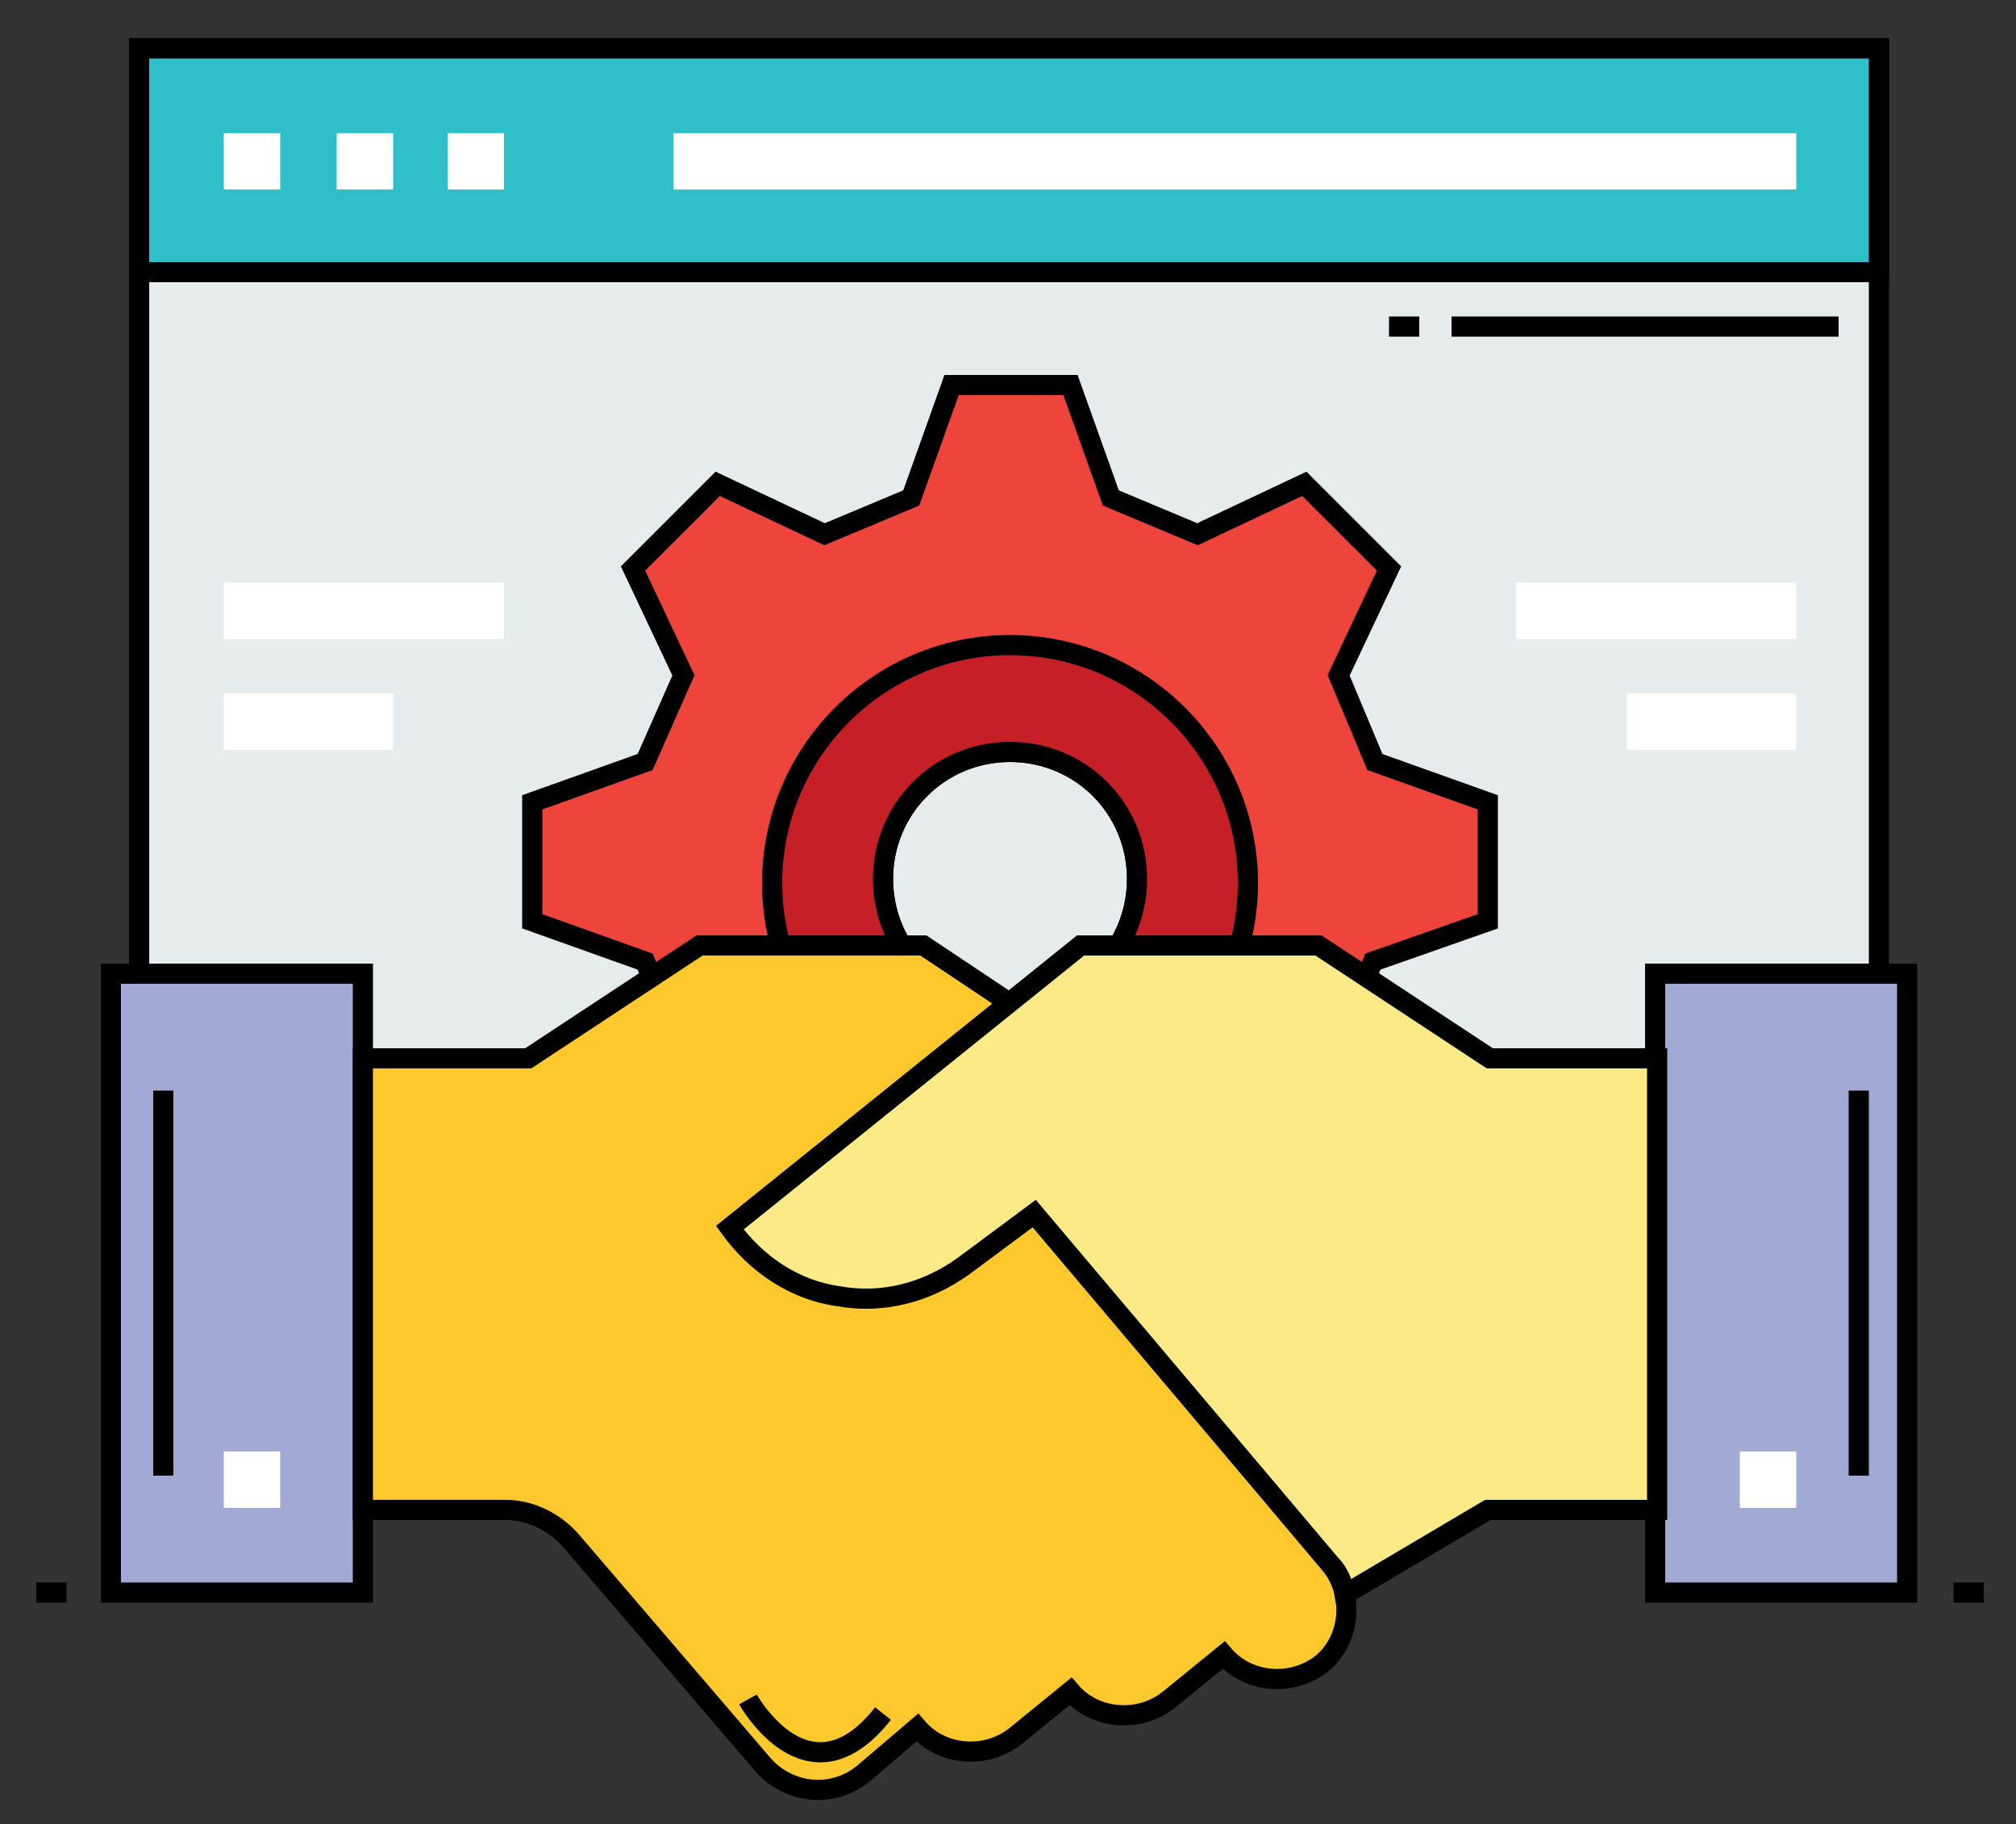 <?xml version="1.0" encoding="utf-8"?>
<!-- Generator: Adobe Illustrator 19.0.0, SVG Export Plug-In . SVG Version: 6.00 Build 0)  -->
<svg version="1.1" id="Layer_1" xmlns="http://www.w3.org/2000/svg" xmlns:xlink="http://www.w3.org/1999/xlink" x="0px" y="0px"
	 viewBox="0 0 100 90.5" style="enable-background:new 0 0 100 90.5;" xml:space="preserve">
<rect x="0" y="0" width="100" height="90.5" fill="#333333" stroke="none"/>
<style type="text/css">
	.st0{fill:#E6EBEE;stroke:#000000;stroke-miterlimit:10;}
	.st1{fill:#2EBFC8;stroke:#000000;stroke-miterlimit:10;}
	.st2{fill:#EF443B;stroke:#000000;stroke-miterlimit:10;}
	.st3{fill:#C62026;stroke:#000000;stroke-miterlimit:10;}
	.st4{fill:#A1A9D5;stroke:#000000;stroke-miterlimit:10;}
	.st5{fill:#FFC82C;stroke:#000000;stroke-miterlimit:10;}
	.st6{fill:#FBEA86;stroke:#000000;stroke-miterlimit:10;}
	.st7{fill:#FFFFFF;}
	.st8{fill:#FCDE7F;stroke:#000000;stroke-miterlimit:10;}
	.st9{fill:none;stroke:#000000;stroke-miterlimit:10;}
</style>
<path id="XMLID_4684_" class="st0" d="M6.9,2.4h86.3v52.9H6.9V2.4z"/>
<path id="XMLID_4683_" class="st1" d="M6.9,2.4h86.3v11.1H6.9V2.4z"/>
<path id="XMLID_4680_" class="st2" d="M73.8,45.7v-5.9l-5.6-2l-1.8-4.3l2.5-5.3l-4.2-4.2l-5.3,2.5l-4.3-1.8l-2-5.6h-5.9l-2,5.6
	l-4.3,1.8l-5.3-2.5l-4.2,4.2l2.5,5.3L32,37.8l-5.6,2v5.9l5.6,2l1.8,4.3l-2.5,5.3l4.2,4.2l5.3-2.5c1.7,0.7,2.6,1.1,4.3,1.8l2,5.6h5.9
	l2-5.6c1.7-0.7,2.6-1.1,4.3-1.8l5.3,2.5l4.2-4.2l-2.5-5.3l1.8-4.3L73.8,45.7z M50.1,49.9c-3.5,0-6.3-2.8-6.3-6.3
	c0-3.5,2.8-6.3,6.3-6.3c3.5,0,6.3,2.8,6.3,6.3C56.4,47.1,53.6,49.9,50.1,49.9z"/>
<path id="XMLID_4677_" class="st3" d="M50.1,32c-6.5,0-11.8,5.3-11.8,11.8s5.3,11.8,11.8,11.8s11.8-5.3,11.8-11.8S56.6,32,50.1,32z
	 M50.1,49.9c-3.5,0-6.3-2.8-6.3-6.3c0-3.5,2.8-6.3,6.3-6.3c3.5,0,6.3,2.8,6.3,6.3C56.4,47.1,53.6,49.9,50.1,49.9z"/>
<path id="XMLID_4676_" class="st4" d="M5.5,48.3h12.5V79H5.5V48.3z"/>
<path id="XMLID_4675_" class="st5" d="M51.3,60.1L66,77.6c1.2,1.5,1,3.7-0.4,4.9c-1.5,1.2-3.7,1-4.9-0.4L58,84.3
	c-1.5,1.2-3.7,1-4.9-0.4l-2.7,2.2c-1.5,1.2-3.7,1-4.9-0.4l-2.7,2.3c-1.5,1.2-3.6,1-4.9-0.4l-9.6-11.2c-0.8-0.9-2-1.5-3.2-1.5h-7.1
	V52.5h8.2l8.5-5.6h11.1l4.2,2.8L51.3,60.1z"/>
<path id="XMLID_4674_" class="st4" d="M82.1,48.3h12.5V79H82.1V48.3z"/>
<path id="XMLID_4673_" class="st6" d="M82.1,52.5h-8.2l-8.5-5.6H53.6L36.2,60.9c1.3,1.8,3.2,3.1,5.4,3.4c2.2,0.4,4.4-0.2,6.2-1.5
	l3.5-2.6L66,77.6c0.4,0.4,0.6,0.9,0.7,1.5l7.1-4.2h8.4V52.5z"/>
<g id="XMLID_4662_">
	<path id="XMLID_4672_" class="st7" d="M33.4,6.6h55.7v2.8H33.4V6.6z"/>
	<path id="XMLID_4671_" class="st7" d="M11.1,6.6h2.8v2.8h-2.8V6.6z"/>
	<path id="XMLID_4670_" class="st7" d="M16.7,6.6h2.8v2.8h-2.8V6.6z"/>
	<path id="XMLID_4669_" class="st7" d="M22.3,6.6H25v2.8h-2.8V6.6z"/>
	<path id="XMLID_4668_" class="st7" d="M11.1,72h2.8v2.8h-2.8V72z"/>
	<path id="XMLID_4667_" class="st7" d="M86.3,72h2.8v2.8h-2.8V72z"/>
	<path id="XMLID_4666_" class="st7" d="M11.1,28.9H25v2.8H11.1V28.9z"/>
	<path id="XMLID_4665_" class="st7" d="M11.1,34.4h8.4v2.8h-8.4V34.4z"/>
	<path id="XMLID_4664_" class="st7" d="M75.2,28.9h13.9v2.8H75.2V28.9z"/>
	<path id="XMLID_4663_" class="st7" d="M80.7,34.4h8.4v2.8h-8.4V34.4z"/>
</g>
<line id="XMLID_4574_" class="st8" x1="68.9" y1="16.2" x2="70.4" y2="16.2"/>
<line id="XMLID_4575_" class="st9" x1="96.9" y1="79" x2="98.4" y2="79"/>
<line id="XMLID_4576_" class="st9" x1="1.8" y1="79" x2="3.3" y2="79"/>
<line id="XMLID_4573_" class="st8" x1="72" y1="16.2" x2="91.2" y2="16.2"/>
<line id="XMLID_4577_" class="st8" x1="92.2" y1="54.1" x2="92.2" y2="73.2"/>
<line id="XMLID_4581_" class="st8" x1="8.1" y1="54.1" x2="8.1" y2="73.2"/>
<path id="XMLID_2194_" class="st9" d="M37.1,84.3c0,0,3,5.4,6.7,0.7"/>
</svg>
